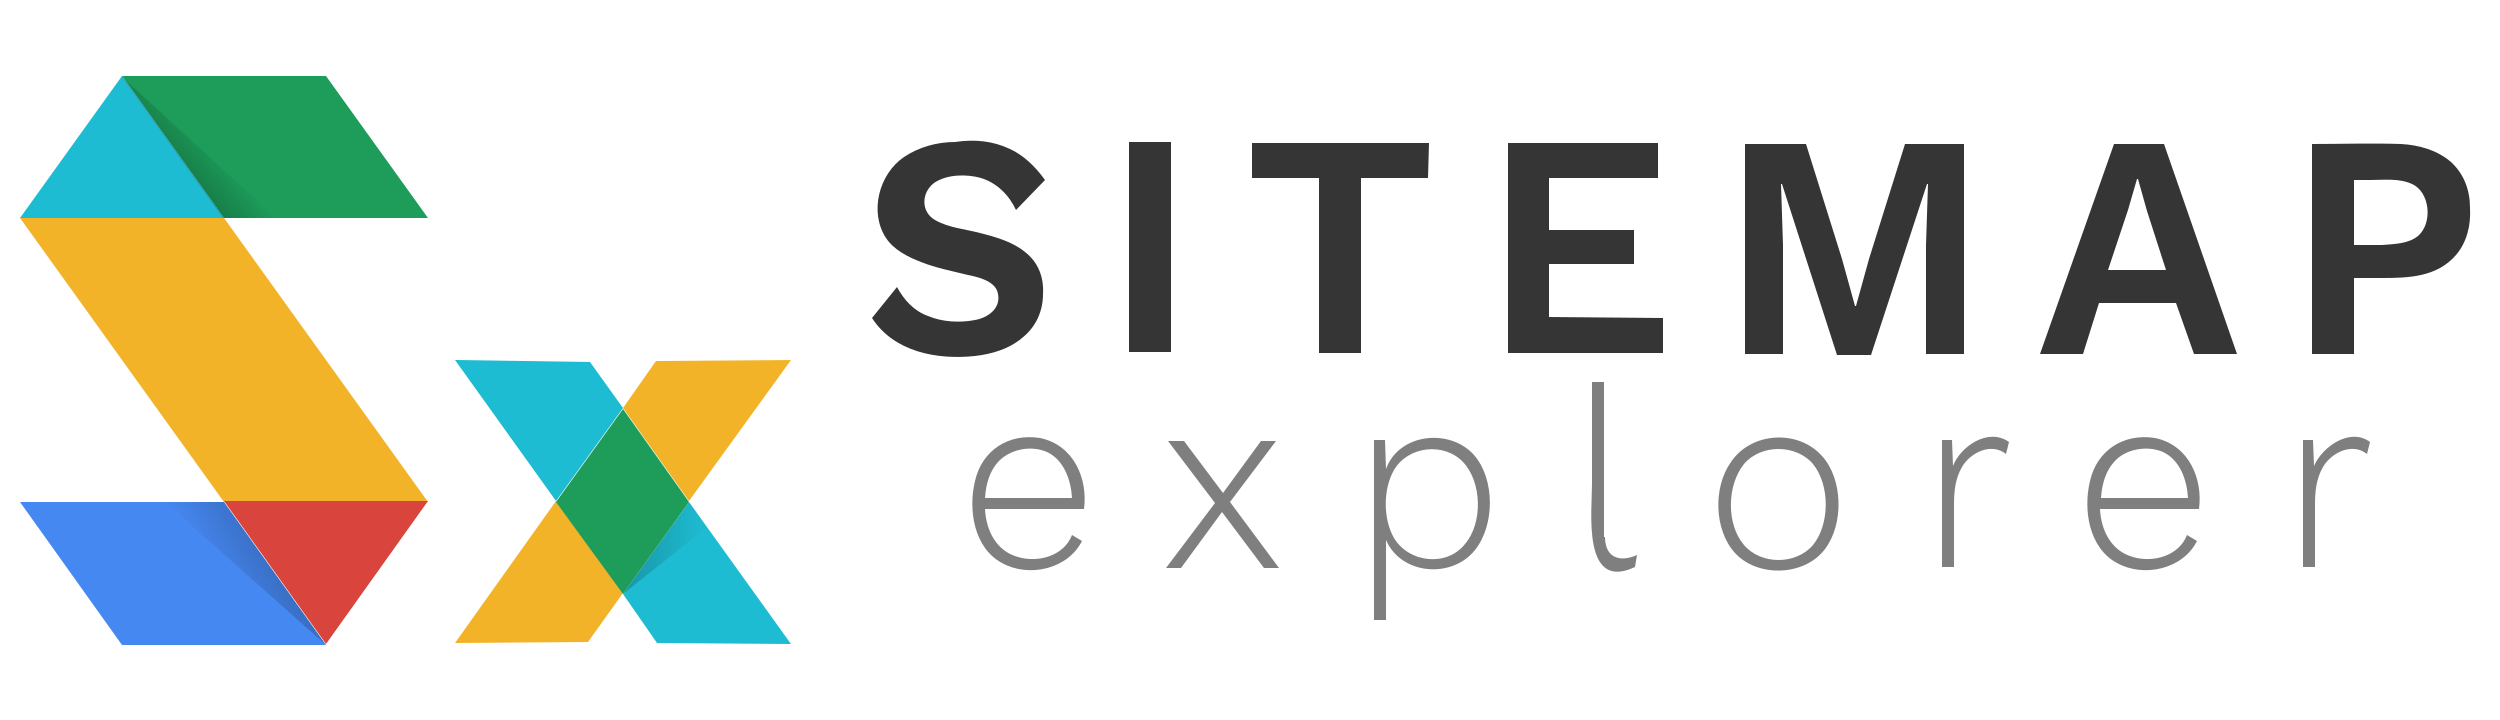 <svg viewBox="0 0 250 72" xmlns="http://www.w3.org/2000/svg" xmlns:xlink="http://www.w3.org/1999/xlink"><linearGradient id="a"><stop offset=".001" stop-opacity="0"/><stop offset="1" stop-opacity=".2"/></linearGradient><linearGradient id="b" gradientTransform="matrix(1 0 0 -1 0 74)" gradientUnits="userSpaceOnUse" x1="20.869" x2="17.755" xlink:href="#a" y1="60.205" y2="57.592"/><linearGradient id="c" gradientTransform="matrix(1 0 0 -1 0 74)" gradientUnits="userSpaceOnUse" x1="21.583" x2="27.523" xlink:href="#a" y1="14.987" y2="18.416"/><linearGradient id="d" gradientTransform="scale(-1 1) rotate(-45 756.865 368.353)" gradientUnits="userSpaceOnUse" x1="399.416" x2="393.453" y1="-432.64" y2="-438.603"><stop offset="0" stop-opacity=".2"/><stop offset="1" stop-opacity="0"/></linearGradient><path d="M101 14.9c1.3.6 2.5 1.7 3.5 3.1l-2.9 3c-.7-1.5-1.9-2.7-3.5-3.2-1.4-.4-3.4-.4-4.7.5-1.3 1-1.3 2.9.1 3.7s3 .9 4.5 1.3c1.6.4 3.3.9 4.5 1.9 1.3 1 1.9 2.5 1.8 4.2 0 1.7-.7 3.3-2.1 4.4-1.3 1.1-3 1.6-4.7 1.8-3.8.4-8.1-.4-10.3-3.8l2.5-3.1c.7 1.3 1.7 2.4 3.1 2.9 1.4.6 3.2.7 4.7.4 1.2-.2 2.6-1.1 2.3-2.6-.2-1.3-2-1.7-3-1.9-1.6-.4-3.2-.7-4.7-1.3-1.3-.5-2.7-1.2-3.5-2.4-1.7-2.6-.7-6.4 1.8-8.1 1.5-1 3.3-1.5 5.1-1.5 2-.3 3.8-.1 5.5.7zm16.1 20.3h-4.2v-21h4.2zm25.7-17.4h-6.7v17.5h-4.2V17.8h-6.7v-3.5h17.7zm23.5 14v3.5h-15.5v-21h15v3.5h-10.9V23h8.5v3.4h-8.5v5.3zm30.1 3.6h-3.8V24.5l.2-6.1h-.1l-5.6 17.1h-3.4l-5.5-17.1h-.1l.2 6.1v10.9h-3.8v-21h6.1l3.6 11.5 1.3 4.7h.1l1.3-4.7 3.6-11.5h5.9zm21.2-5.1h-7.7l-1.6 5.1H204l7.4-21h5l7.3 21h-4.3zm-1-3.3l-1.9-5.9-.9-3.2h-.1l-.9 3.1-2 6zm28.5-10.8c1.3 1.2 1.9 2.8 1.9 4.6.1 1.7-.3 3.4-1.4 4.7-1.9 2.2-4.7 2.3-7.4 2.3h-2.8v7.6h-4.2v-21c2.9 0 5.9-.1 8.9 0 1.8.1 3.6.6 5 1.8zm-3.3 7.4c1.5-1.3 1.2-4.4-.6-5.2-1.3-.6-2.8-.4-4.2-.4h-1.6v6.5h2.8c1.2-.1 2.6-.1 3.6-.9z" fill="#353535"/><path d="M108.4 50.9h-9.9c.1 2.1 1.1 4.2 3.3 4.8 2 .6 4.6-.1 5.4-2.2l1 .6c-1.4 2.8-5.3 3.7-8 2.2-2.8-1.5-3.4-5.3-2.7-8.2.7-3.1 3.4-4.8 6.5-4.3 3.4.7 4.8 4.1 4.4 7.1zm-8.6-4.7c-.8.9-1.2 2.1-1.3 3.6h8.7c-.1-1.8-.8-3.8-2.5-4.6-1.6-.7-3.7-.3-4.9 1zm26.6 10.6l-4.2-5.6-4.1 5.6h-1.5l4.9-6.5-4.7-6.2h1.6l3.9 5.2 3.8-5.2h1.5l-4.6 6.1 4.9 6.6zm21-11.3c2.1 2.4 2.1 7 .1 9.5-2.3 2.9-7.4 2.5-8.9-1v8h-1.2V44h1.1l.1 2.9c1.3-3.6 6.4-4.1 8.8-1.4zm-.9 8.9c1.8-2.1 1.7-6.2-.2-8.2s-5.5-1.6-6.9.8c-1.1 1.9-1.1 4.9 0 6.8 1.5 2.5 5.3 2.9 7.1.6zm14-.7c0 2 1.4 2.6 3.2 1.8l-.2 1.2c-5.3 2.5-4.3-5.6-4.3-8.3V38.2h1.2v15.5zm21.7-8.1c2.1 2.3 2.2 6.8.3 9.3-2 2.7-6.7 2.9-9 .4-2.1-2.3-2.2-6.6-.4-9.1 2-3 6.7-3.3 9.1-.6zm-7.8.8c-1.7 2.1-1.8 6 0 8.1 1.7 2 5.2 2 6.9 0 1.7-2.1 1.7-6 0-8.1-1.7-2-5.2-2-6.9 0zm26.5-2.2l-.3 1.2c-1.5-1.2-3.6-.1-4.4 1.3-.7 1.2-.8 2.5-.8 3.8v6.2h-1.2V44h1l.1 2.6c.7-1.9 3.5-3.9 5.6-2.4zm19 6.7H210c.1 2.1 1.1 4.2 3.3 4.8 2 .6 4.6-.1 5.4-2.2l1 .6c-1.4 2.8-5.3 3.7-8 2.2-2.8-1.5-3.4-5.3-2.7-8.2.7-3.1 3.4-4.8 6.5-4.3 3.4.7 4.8 4.1 4.4 7.1zm-8.5-4.7c-.8.9-1.2 2.1-1.3 3.6h8.7c-.1-1.8-.8-3.8-2.5-4.6-1.6-.7-3.8-.3-4.9 1zm25.6-2l-.3 1.2c-1.5-1.2-3.6-.1-4.4 1.3-.7 1.2-.8 2.5-.8 3.8v6.2h-1.2V44h1l.1 2.6c.8-1.9 3.6-3.9 5.6-2.4z" fill="#7f7f7f"/><path d="M59 36.2L45.5 36l10.1 14.1 6.7-9.3zm3.3 23.2l3.4 4.9 13.4.1-10.2-14.2z" fill="#1ebcd2"/><path d="M45.5 64.3l13.3-.1 3.5-4.9-6.7-9.2zM79.1 36l-13.5.1-3.3 4.7 6.6 9.3z" fill="#f2b329"/><path d="M62.3 40.9l-6.7 9.3 6.7 9.2 6.6-9.2zM42.8 21.8L32.6 7.6H12.2l10.2 14.2z" fill="#1d9c5a"/><path d="M2 50.2l10.2 14.3h20.4L22.4 50.2z" fill="#4688f1"/><path d="M2 21.8l20.4 28.4h20.4L22.4 21.8z" fill="#f2b329"/><path d="M12.2 7.6L2 21.8h20.4z" fill="#1ebcd2"/><path d="M32.6 64.4l10.2-14.3H22.4z" fill="#d9453c"/><path d="M22.3 21.8h5.3L12.1 7.6z" fill="url(#b)"/><path d="M16.5 50.2l16.1 14.3-10.2-14.3z" fill="url(#c)"/><path d="M62.3 59.4l6.6-9.2.7.9 1.1 1.6z" fill="url(#d)"/></svg>